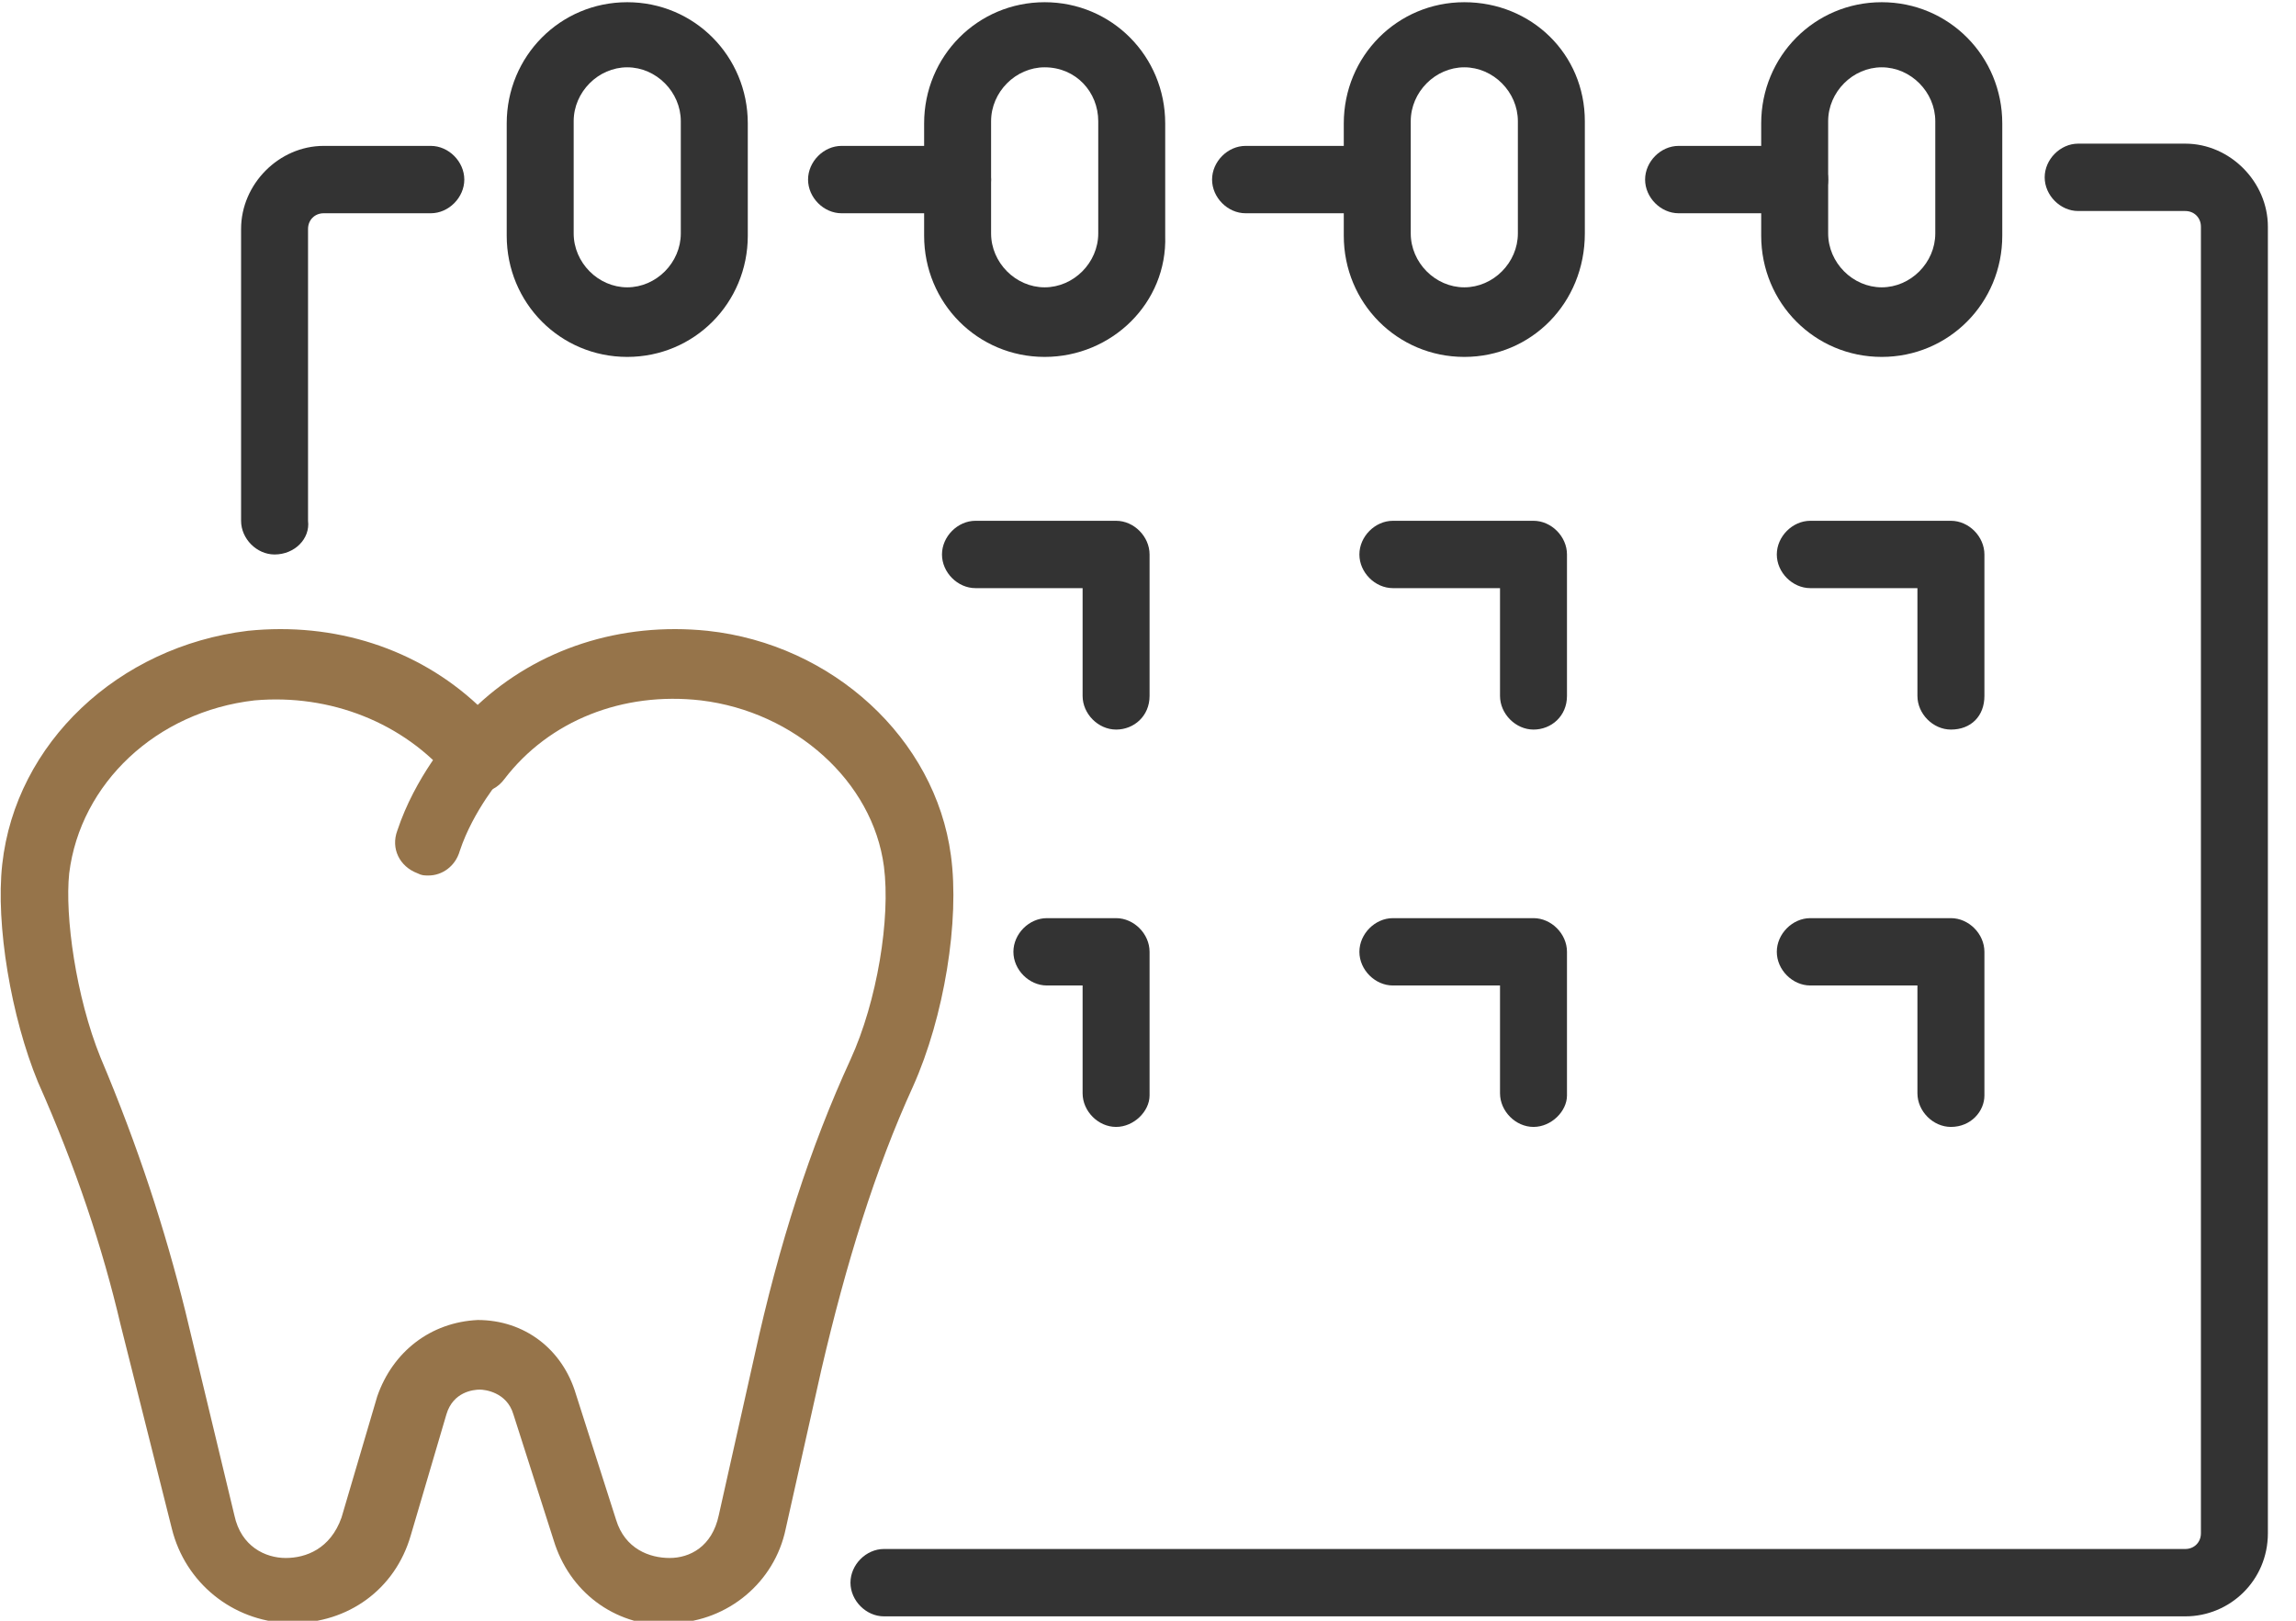 <svg width="85" height="60" viewBox="0 0 85 60" fill="none" xmlns="http://www.w3.org/2000/svg">
<g clip-path="url(#clip0_297_2584)">
<path d="M10.164 20.527C9.503 20.527 8.925 19.945 8.925 19.28V8.476C8.925 6.814 10.33 5.401 11.982 5.401H15.949C16.61 5.401 17.189 5.983 17.189 6.648C17.189 7.313 16.61 7.895 15.949 7.895H11.982C11.652 7.895 11.404 8.144 11.404 8.476V19.28C11.487 19.945 10.908 20.527 10.164 20.527Z" fill="#333333"/>
<path d="M80.902 59.838H32.724C32.063 59.838 31.485 59.256 31.485 58.591C31.485 57.926 32.063 57.344 32.724 57.344H80.902C81.232 57.344 81.48 57.095 81.48 56.763V8.393C81.48 8.061 81.232 7.812 80.902 7.812H76.935C76.274 7.812 75.696 7.23 75.696 6.565C75.696 5.9 76.274 5.318 76.935 5.318H80.902C82.555 5.318 83.959 6.731 83.959 8.393V56.763C83.959 58.508 82.555 59.838 80.902 59.838Z" fill="#333333"/>
<path d="M50.409 7.895H46.112C45.45 7.895 44.872 7.313 44.872 6.648C44.872 5.983 45.45 5.401 46.112 5.401H50.409C51.07 5.401 51.648 5.983 51.648 6.648C51.648 7.313 51.07 7.895 50.409 7.895Z" fill="#333333"/>
<path d="M35.451 7.895H31.154C30.493 7.895 29.915 7.313 29.915 6.648C29.915 5.983 30.493 5.401 31.154 5.401H35.451C36.112 5.401 36.691 5.983 36.691 6.648C36.691 7.313 36.195 7.895 35.451 7.895Z" fill="#333333"/>
<path d="M66.44 7.895H62.143C61.482 7.895 60.903 7.313 60.903 6.648C60.903 5.983 61.482 5.401 62.143 5.401H66.44C67.101 5.401 67.68 5.983 67.68 6.648C67.68 7.313 67.101 7.895 66.44 7.895Z" fill="#333333"/>
<path d="M23.221 13.213C20.742 13.213 18.759 11.219 18.759 8.725V4.57C18.759 2.077 20.742 0.082 23.221 0.082C25.7 0.082 27.684 2.077 27.684 4.57V8.725C27.684 11.219 25.7 13.213 23.221 13.213ZM23.221 2.492C22.147 2.492 21.238 3.406 21.238 4.487V8.642C21.238 9.723 22.147 10.637 23.221 10.637C24.296 10.637 25.204 9.723 25.204 8.642V4.487C25.204 3.406 24.296 2.492 23.221 2.492Z" fill="#333333"/>
<path d="M38.674 13.213C36.195 13.213 34.212 11.219 34.212 8.725V4.57C34.212 2.077 36.195 0.082 38.674 0.082C41.153 0.082 43.137 2.077 43.137 4.57V8.725C43.219 11.219 41.153 13.213 38.674 13.213ZM38.674 2.492C37.6 2.492 36.691 3.406 36.691 4.487V8.642C36.691 9.723 37.6 10.637 38.674 10.637C39.749 10.637 40.658 9.723 40.658 8.642V4.487C40.658 3.406 39.831 2.492 38.674 2.492Z" fill="#333333"/>
<path d="M54.21 13.213C51.731 13.213 49.748 11.219 49.748 8.725V4.57C49.748 2.077 51.731 0.082 54.21 0.082C56.689 0.082 58.672 1.994 58.672 4.487V8.642C58.672 11.219 56.689 13.213 54.21 13.213ZM54.21 2.492C53.136 2.492 52.227 3.406 52.227 4.487V8.642C52.227 9.723 53.136 10.637 54.21 10.637C55.284 10.637 56.193 9.723 56.193 8.642V4.487C56.193 3.406 55.284 2.492 54.21 2.492Z" fill="#333333"/>
<path d="M69.663 13.213C67.184 13.213 65.201 11.219 65.201 8.725V4.57C65.201 2.077 67.184 0.082 69.663 0.082C72.142 0.082 74.126 2.077 74.126 4.57V8.725C74.126 11.219 72.142 13.213 69.663 13.213ZM69.663 2.492C68.589 2.492 67.68 3.406 67.68 4.487V8.642C67.68 9.723 68.589 10.637 69.663 10.637C70.737 10.637 71.646 9.723 71.646 8.642V4.487C71.646 3.406 70.737 2.492 69.663 2.492Z" fill="#333333"/>
<path d="M24.709 60.17C22.725 60.17 21.073 58.923 20.494 57.012L19.006 52.358C18.759 51.527 17.932 51.444 17.767 51.444C17.519 51.444 16.775 51.527 16.527 52.358L15.205 56.846C14.627 58.84 12.891 60.087 10.825 60.087C10.743 60.087 10.743 60.087 10.66 60.087C8.594 60.004 6.859 58.591 6.363 56.596L4.462 49.033C3.801 46.208 2.81 43.216 1.405 40.058C0.413 37.648 -0.165 34.24 0.083 31.996C0.578 27.508 4.38 23.935 9.173 23.353C12.396 23.02 15.453 24.018 17.684 26.096C19.916 24.018 22.973 23.02 26.196 23.353C30.824 23.852 34.625 27.342 35.203 31.664C35.534 34.074 34.956 37.648 33.799 40.224C32.394 43.299 31.32 46.79 30.41 50.696L29.088 56.596C28.675 58.591 26.94 60.004 24.956 60.087C24.874 60.17 24.791 60.17 24.709 60.17ZM17.684 48.867C19.42 48.867 20.825 49.948 21.32 51.61L22.808 56.264C23.138 57.344 24.047 57.677 24.791 57.677C25.535 57.677 26.361 57.261 26.609 56.098L27.931 50.197C28.84 46.042 29.997 42.468 31.485 39.227C32.476 37.066 32.972 33.991 32.724 32.079C32.311 28.921 29.419 26.345 25.948 25.929C23.056 25.597 20.329 26.677 18.676 28.838C18.428 29.171 18.098 29.337 17.684 29.337C17.271 29.337 16.941 29.171 16.693 28.838C14.957 26.76 12.23 25.68 9.421 25.929C5.785 26.345 2.975 29.004 2.562 32.329C2.396 33.908 2.81 36.9 3.719 39.144C5.124 42.468 6.115 45.543 6.859 48.535L8.677 56.098C8.925 57.261 9.834 57.677 10.578 57.677C11.321 57.677 12.23 57.344 12.643 56.181L13.966 51.693C14.544 50.031 15.949 48.95 17.684 48.867Z" fill="#96744A"/>
<path d="M15.866 32.411C15.701 32.411 15.618 32.411 15.453 32.328C14.792 32.078 14.461 31.413 14.709 30.749C15.37 28.754 16.693 27.258 16.775 27.175C17.188 26.676 18.015 26.593 18.511 27.092C19.006 27.424 19.006 28.255 18.593 28.754C18.593 28.754 17.519 30.001 17.023 31.497C16.858 32.078 16.362 32.411 15.866 32.411Z" fill="#96744A"/>
<path d="M41.319 27.009C40.658 27.009 40.079 26.428 40.079 25.763V21.773H36.113C35.452 21.773 34.873 21.192 34.873 20.527C34.873 19.862 35.452 19.28 36.113 19.28H41.319C41.98 19.28 42.558 19.862 42.558 20.527V25.763C42.558 26.511 41.98 27.009 41.319 27.009Z" fill="#333333"/>
<path d="M56.772 27.009C56.111 27.009 55.532 26.428 55.532 25.763V21.773H51.566C50.905 21.773 50.326 21.192 50.326 20.527C50.326 19.862 50.905 19.28 51.566 19.28H56.772C57.433 19.28 58.011 19.862 58.011 20.527V25.763C58.011 26.511 57.433 27.009 56.772 27.009Z" fill="#333333"/>
<path d="M72.225 27.009C71.564 27.009 70.985 26.428 70.985 25.763V21.773H67.019C66.358 21.773 65.779 21.192 65.779 20.527C65.779 19.862 66.358 19.28 67.019 19.28H72.225C72.886 19.28 73.465 19.862 73.465 20.527V25.763C73.465 26.511 72.969 27.009 72.225 27.009Z" fill="#333333"/>
<path d="M41.318 41.719C40.657 41.719 40.079 41.138 40.079 40.473V36.483H38.757C38.096 36.483 37.517 35.902 37.517 35.237C37.517 34.572 38.096 33.99 38.757 33.99H41.318C41.98 33.99 42.558 34.572 42.558 35.237V40.556C42.558 41.138 41.98 41.719 41.318 41.719Z" fill="#333333"/>
<path d="M56.772 41.719C56.111 41.719 55.532 41.138 55.532 40.473V36.483H51.566C50.905 36.483 50.326 35.902 50.326 35.237C50.326 34.572 50.905 33.99 51.566 33.99H56.772C57.433 33.99 58.011 34.572 58.011 35.237V40.556C58.011 41.138 57.433 41.719 56.772 41.719Z" fill="#333333"/>
<path d="M72.225 41.719C71.564 41.719 70.985 41.138 70.985 40.473V36.483H67.019C66.358 36.483 65.779 35.902 65.779 35.237C65.779 34.572 66.358 33.99 67.019 33.99H72.225C72.886 33.99 73.465 34.572 73.465 35.237V40.556C73.465 41.138 72.969 41.719 72.225 41.719Z" fill="#333333"/>
</g>
<defs>
<clipPath id="clip0_297_2584">
<rect width="84.199" height="60" fill="white"/>
</clipPath>
</defs>
</svg>
